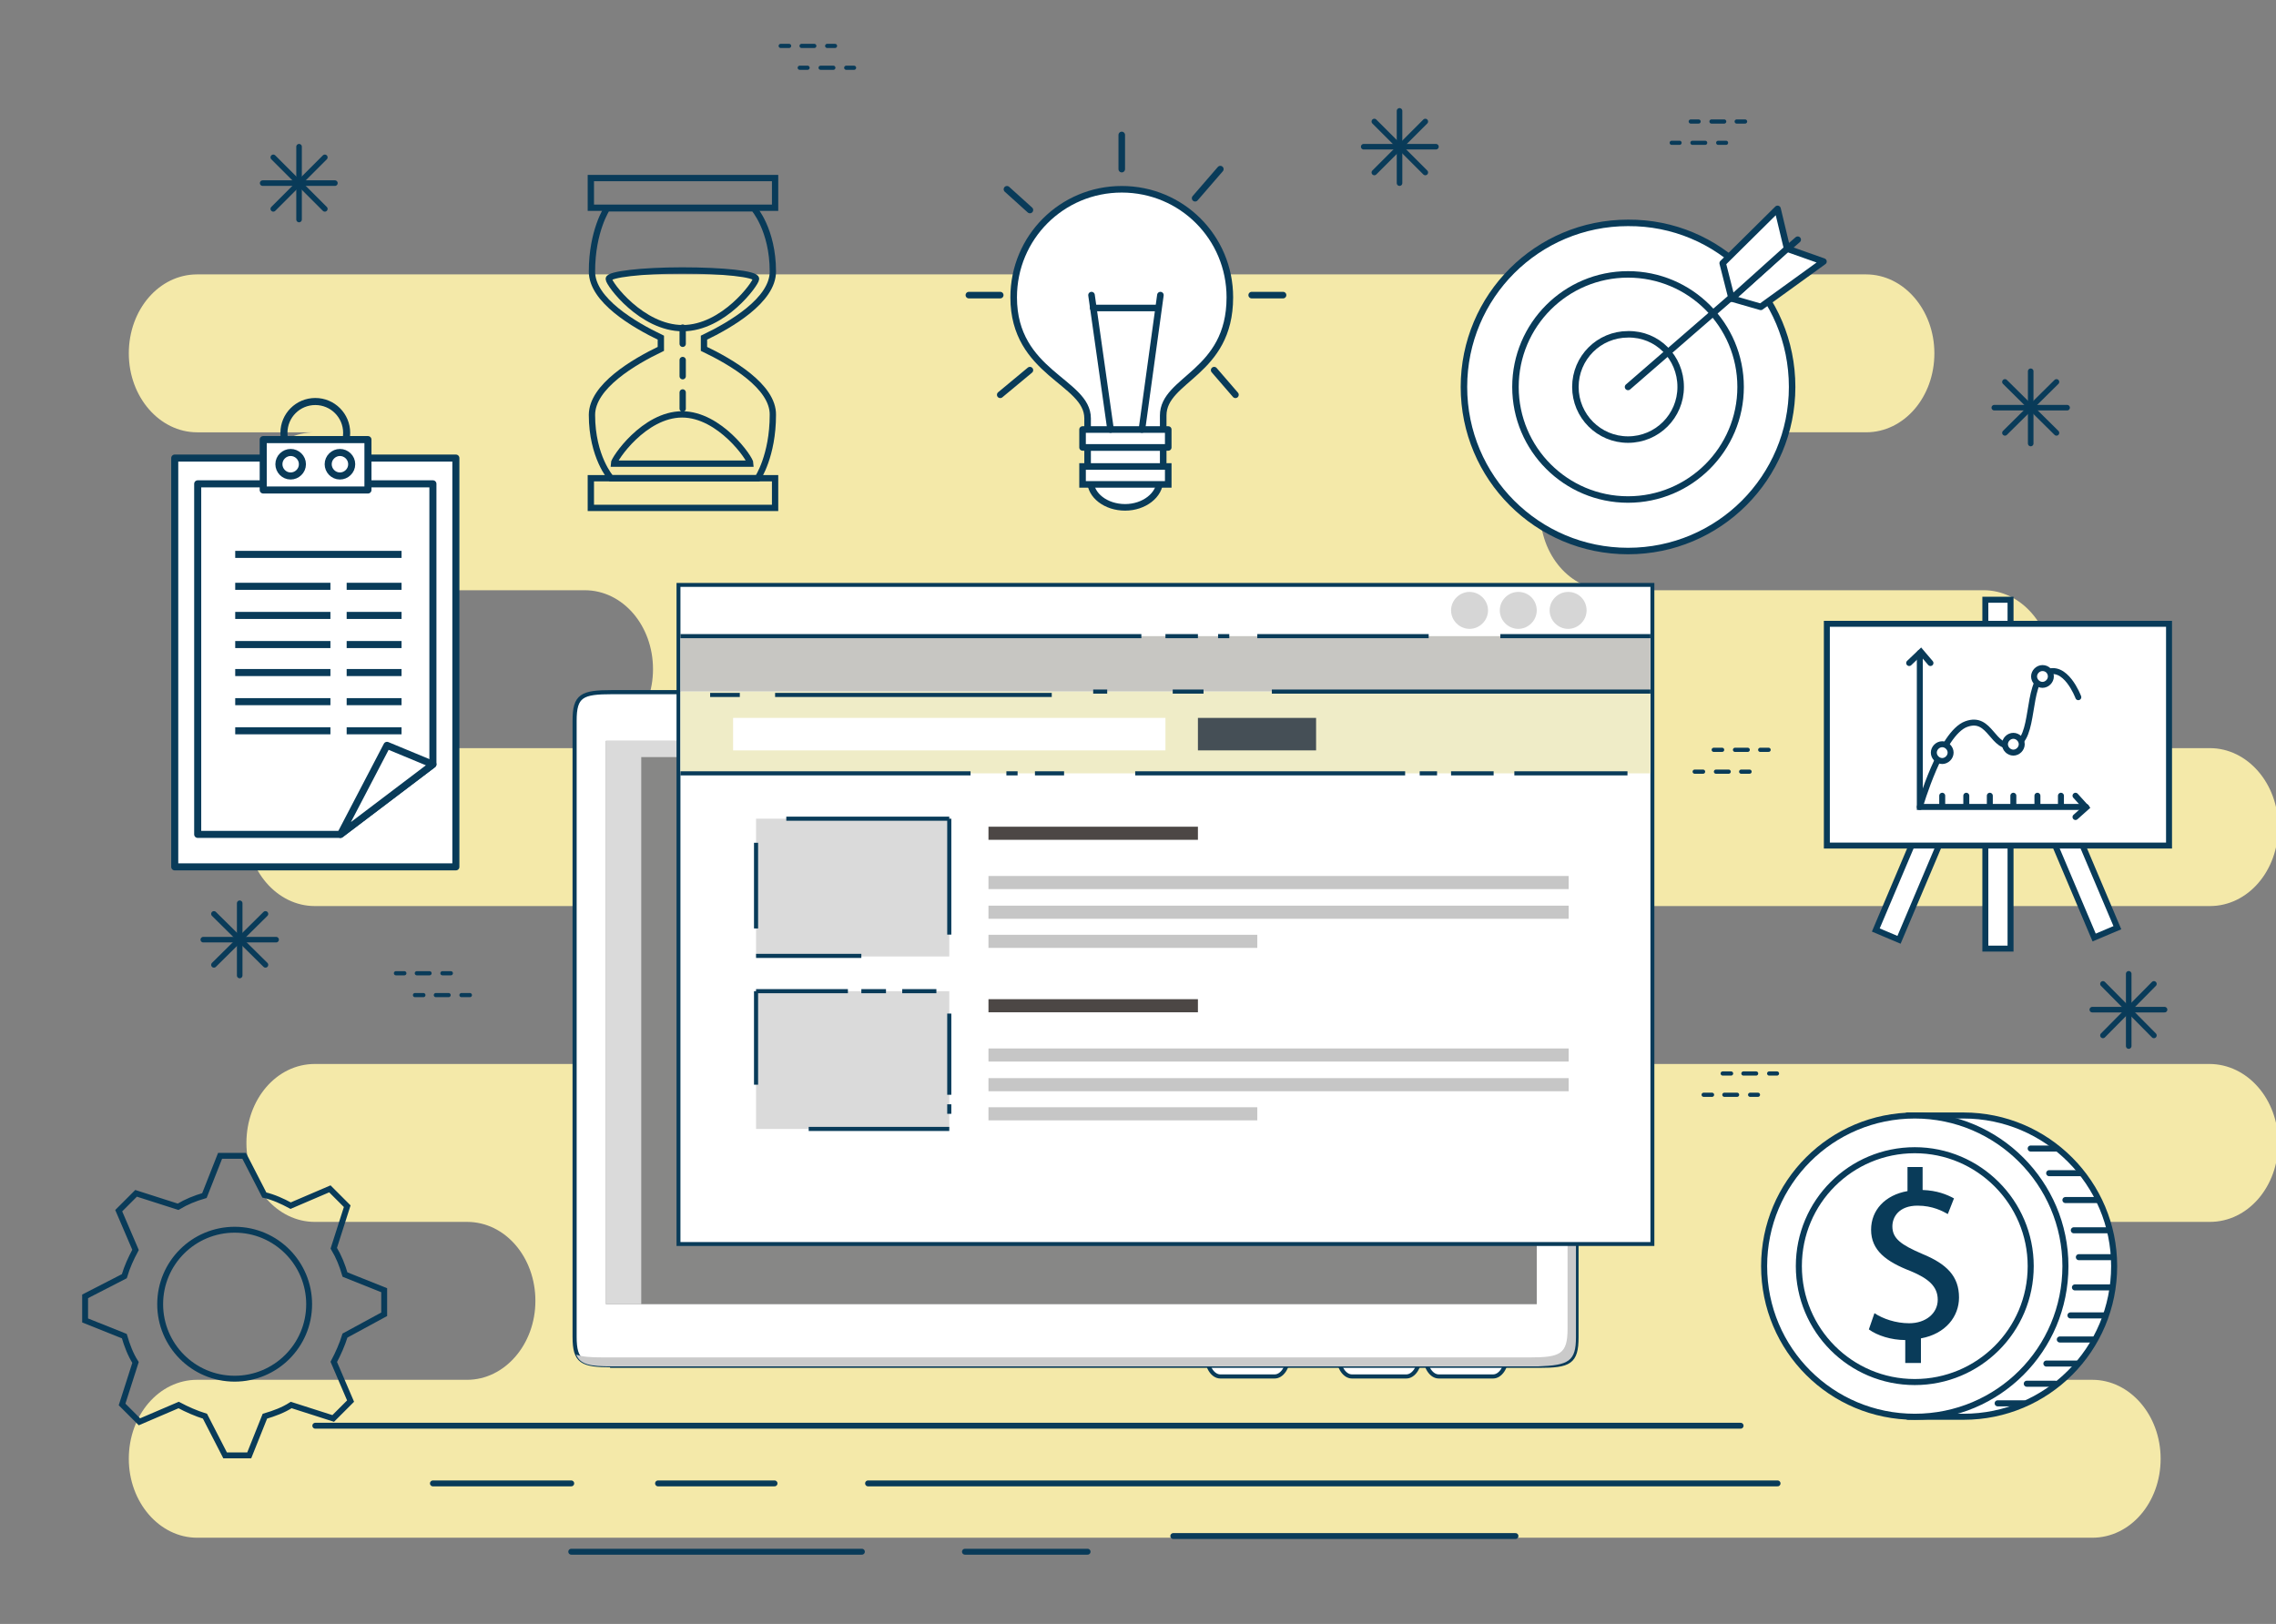 <?xml version="1.0" encoding="utf-8"?>
<!-- Generator: Adobe Illustrator 23.0.3, SVG Export Plug-In . SVG Version: 6.00 Build 0)  -->
<svg version="1.1" id="Capa_1" xmlns="http://www.w3.org/2000/svg" xmlns:xlink="http://www.w3.org/1999/xlink" x="0px" y="0px"
	 viewBox="0 0 406.4 290" style="enable-background:new 0 0 406.4 290;" xml:space="preserve">
<rect x="0" y="0" width="406.4" height="290" fill="#808080" stroke="none"/>
<style type="text/css">
	.st0{fill:#FFFFFF;}
	.st1{fill:#F4E9A9;}
	.st2{fill:none;stroke:#093B59;stroke-width:0.994;stroke-linecap:round;stroke-linejoin:round;stroke-miterlimit:10;}
	.st3{fill:none;stroke:#093B59;stroke-width:0.746;stroke-linecap:round;stroke-linejoin:round;}
	.st4{fill:none;stroke:#093B59;stroke-width:0.746;stroke-linecap:round;stroke-linejoin:round;stroke-dasharray:2.273,2.273;}
	.st5{fill:none;stroke:#093B59;stroke-width:0.746;stroke-linecap:round;stroke-linejoin:round;stroke-dasharray:2.272,2.272;}
	.st6{fill:none;stroke:#093B59;stroke-width:0.746;stroke-linecap:round;stroke-linejoin:round;stroke-dasharray:2.272,2.272;}
	.st7{fill:none;stroke:#093B59;stroke-width:0.746;stroke-linecap:round;stroke-linejoin:round;stroke-dasharray:2.273,2.273;}
	.st8{fill:none;stroke:#093B59;stroke-width:1.051;stroke-linecap:round;stroke-miterlimit:10;}
	.st9{fill:none;stroke:#093B59;stroke-width:1.126;stroke-linecap:round;stroke-miterlimit:10;}
	.st10{fill:none;stroke:#093B59;stroke-width:1.126;stroke-linecap:round;stroke-miterlimit:10;stroke-dasharray:2.895;}
	.st11{fill:none;stroke:#093B59;stroke-width:1.26;stroke-linecap:round;stroke-linejoin:round;stroke-miterlimit:10;}
	.st12{fill:#FFFFFF;stroke:#093B59;stroke-width:1.26;stroke-linecap:round;stroke-linejoin:round;stroke-miterlimit:10;}
	.st13{fill:none;stroke:#093B59;stroke-width:1.26;stroke-miterlimit:10;}
	.st14{fill:#FFFFFF;stroke:#093B59;stroke-width:1.174;stroke-linecap:round;stroke-linejoin:round;stroke-miterlimit:10;}
	.st15{fill:#FFFFFF;stroke:#093B59;stroke-width:1.174;stroke-miterlimit:10;}
	.st16{fill:none;stroke:#093B59;stroke-width:1.174;stroke-linecap:round;stroke-linejoin:round;stroke-miterlimit:10;}
	.st17{fill:#FFFFFF;stroke:#093B59;stroke-width:1.066;stroke-linecap:round;stroke-miterlimit:10;}
	.st18{fill:none;stroke:#093B59;stroke-width:1.066;stroke-linecap:round;stroke-miterlimit:10;}
	.st19{fill:#FFFFFF;stroke:#093B59;stroke-width:1.159;stroke-linecap:round;stroke-linejoin:round;stroke-miterlimit:10;}
	.st20{fill:none;stroke:#093B59;stroke-width:1.159;stroke-linecap:round;stroke-linejoin:round;stroke-miterlimit:10;}
	.st21{fill:#FFFFFF;stroke:#093B59;stroke-width:1.079;stroke-linecap:round;stroke-linejoin:round;stroke-miterlimit:10;}
	.st22{fill:#093B59;}
	.st23{fill:none;stroke:#093B59;stroke-width:1.079;stroke-linecap:round;stroke-linejoin:round;stroke-miterlimit:10;}
	.st24{fill:#FFFFFF;stroke:#093B59;stroke-width:0.734;stroke-miterlimit:10;}
	.st25{fill:#CACACA;}
	.st26{fill:#D0D0D0;stroke:#093B59;stroke-width:0.734;stroke-miterlimit:10;}
	.st27{fill:#878786;}
	.st28{fill:#DADADA;}
	.st29{fill:#C7C6C2;}
	.st30{fill:#EFECC7;}
	.st31{fill:#454F56;}
	.st32{fill:none;stroke:#4C4745;stroke-width:2.34;stroke-miterlimit:10;}
	.st33{fill:none;stroke:#C6C6C6;stroke-width:2.34;stroke-miterlimit:10;}
	.st34{fill:#D6D6D6;}
	.st35{fill:none;stroke:#093B59;stroke-width:0.734;stroke-miterlimit:10;}
</style>
<g>
	<path class="st0" d="M406.4-12.1"/>
	<path class="st1" d="M394.5,190H293.4c-6.8,0-12.2-6.3-12.2-14.1s5.5-14.1,12.2-14.1h101.2c6.8,0,12.2-6.3,12.2-14.1
		s-5.5-14.1-12.2-14.1h-40.4c6.8,0,12.2-6.3,12.2-14.1s-5.5-14.1-12.2-14.1h-67c-6.8,0-12.2-6.3-12.2-14.1s5.5-14.1,12.2-14.1h46
		c6.8,0,12.2-6.3,12.2-14.1S339.9,49,333.2,49h-298C28.4,49,23,55.3,23,63.1s5.5,14.1,12.2,14.1h21c-6.8,0-12.2,6.3-12.2,14.1
		s5.5,14.1,12.2,14.1h48.2c6.8,0,12.2,6.3,12.2,14.1s-5.5,14.1-12.2,14.1H56.2c-6.8,0-12.2,6.3-12.2,14.1s5.5,14.1,12.2,14.1h98.3
		c6.8,0,12.2,6.3,12.2,14.1s-5.5,14.1-12.2,14.1H56.2c-6.8,0-12.2,6.3-12.2,14.1s5.5,14.1,12.2,14.1h27.2c6.8,0,12.2,6.3,12.2,14.1
		s-5.5,14.1-12.2,14.1H35.2c-6.8,0-12.2,6.3-12.2,14.1c0,7.8,5.5,14.1,12.2,14.1h338.4c6.8,0,12.2-6.3,12.2-14.1
		c0-7.8-5.5-14.1-12.2-14.1h-40.4c6.8,0,12.2-6.3,12.2-14.1s-5.5-14.1-12.2-14.1h61.4c6.8,0,12.2-6.3,12.2-14.1
		C406.8,196.3,401.3,190,394.5,190z"/>
	<g>
		<g>
			<line class="st2" x1="380.1" y1="173.9" x2="380.1" y2="186.8"/>
			<line class="st2" x1="386.5" y1="180.3" x2="373.6" y2="180.3"/>
			<line class="st2" x1="384.6" y1="175.7" x2="375.5" y2="184.9"/>
			<line class="st2" x1="384.6" y1="184.9" x2="375.5" y2="175.7"/>
		</g>
		<g>
			<g>
				<g>
					<line class="st3" x1="304.2" y1="195.5" x2="305.7" y2="195.5"/>
					<line class="st4" x1="307.9" y1="195.5" x2="311.4" y2="195.5"/>
					<line class="st3" x1="312.5" y1="195.5" x2="313.9" y2="195.5"/>
				</g>
			</g>
			<g>
				<g>
					<line class="st3" x1="307.6" y1="191.7" x2="309.1" y2="191.7"/>
					<line class="st4" x1="311.3" y1="191.7" x2="314.7" y2="191.7"/>
					<line class="st3" x1="315.9" y1="191.7" x2="317.3" y2="191.7"/>
				</g>
			</g>
		</g>
		<g>
			<g>
				<g>
					<line class="st3" x1="302.6" y1="137.8" x2="304.1" y2="137.8"/>
					<line class="st5" x1="306.4" y1="137.8" x2="309.8" y2="137.8"/>
					<line class="st3" x1="310.9" y1="137.8" x2="312.4" y2="137.8"/>
				</g>
			</g>
			<g>
				<g>
					<line class="st3" x1="306" y1="133.9" x2="307.5" y2="133.9"/>
					<line class="st4" x1="309.8" y1="133.9" x2="313.2" y2="133.9"/>
					<line class="st3" x1="314.3" y1="133.9" x2="315.8" y2="133.9"/>
				</g>
			</g>
		</g>
		<g>
			<line class="st2" x1="362.6" y1="66.3" x2="362.6" y2="79.2"/>
			<line class="st2" x1="369.1" y1="72.8" x2="356.1" y2="72.8"/>
			<line class="st2" x1="367.2" y1="68.2" x2="358" y2="77.3"/>
			<line class="st2" x1="367.2" y1="77.3" x2="358" y2="68.2"/>
		</g>
		<g>
			<line class="st2" x1="249.9" y1="19.8" x2="249.9" y2="32.7"/>
			<line class="st2" x1="256.4" y1="26.2" x2="243.5" y2="26.2"/>
			<line class="st2" x1="254.5" y1="21.7" x2="245.4" y2="30.8"/>
			<line class="st2" x1="254.5" y1="30.8" x2="245.4" y2="21.7"/>
		</g>
		<g>
			<g>
				<g>
					<line class="st3" x1="298.5" y1="25.5" x2="299.9" y2="25.5"/>
					<line class="st6" x1="302.2" y1="25.5" x2="305.6" y2="25.5"/>
					<line class="st3" x1="306.8" y1="25.5" x2="308.2" y2="25.5"/>
				</g>
			</g>
			<g>
				<g>
					<line class="st3" x1="301.9" y1="21.7" x2="303.3" y2="21.7"/>
					<line class="st6" x1="305.6" y1="21.7" x2="309" y2="21.7"/>
					<line class="st3" x1="310.1" y1="21.7" x2="311.6" y2="21.7"/>
				</g>
			</g>
		</g>
		<g>
			<line class="st2" x1="42.8" y1="161.3" x2="42.8" y2="174.2"/>
			<line class="st2" x1="36.3" y1="167.8" x2="49.3" y2="167.8"/>
			<line class="st2" x1="38.2" y1="163.2" x2="47.4" y2="172.3"/>
			<line class="st2" x1="38.2" y1="172.3" x2="47.4" y2="163.2"/>
		</g>
		<g>
			<g>
				<g>
					<line class="st3" x1="83.9" y1="177.7" x2="82.4" y2="177.7"/>
					<line class="st4" x1="80.1" y1="177.7" x2="76.7" y2="177.7"/>
					<line class="st3" x1="75.6" y1="177.7" x2="74.1" y2="177.7"/>
				</g>
			</g>
			<g>
				<g>
					<line class="st3" x1="80.5" y1="173.8" x2="79" y2="173.8"/>
					<line class="st6" x1="76.7" y1="173.8" x2="73.3" y2="173.8"/>
					<line class="st3" x1="72.2" y1="173.8" x2="70.7" y2="173.8"/>
				</g>
			</g>
		</g>
		<g>
			<g>
				<g>
					<line class="st3" x1="81.5" y1="141.1" x2="80.1" y2="141.1"/>
					<line class="st5" x1="77.8" y1="141.1" x2="74.4" y2="141.1"/>
					<line class="st3" x1="73.3" y1="141.1" x2="71.8" y2="141.1"/>
				</g>
			</g>
			<g>
				<g>
					<line class="st3" x1="78.2" y1="137.3" x2="76.7" y2="137.3"/>
					<line class="st7" x1="74.4" y1="137.3" x2="71" y2="137.3"/>
					<line class="st3" x1="69.9" y1="137.3" x2="68.4" y2="137.3"/>
				</g>
			</g>
		</g>
		<g>
			<line class="st2" x1="53.4" y1="26.2" x2="53.4" y2="39.2"/>
			<line class="st2" x1="46.9" y1="32.7" x2="59.8" y2="32.7"/>
			<line class="st2" x1="48.8" y1="28.1" x2="58" y2="37.3"/>
			<line class="st2" x1="48.8" y1="37.3" x2="58" y2="28.1"/>
		</g>
		<g>
			<g>
				<g>
					<line class="st3" x1="152.5" y1="12.1" x2="151.1" y2="12.1"/>
					<line class="st6" x1="148.8" y1="12.1" x2="145.4" y2="12.1"/>
					<line class="st3" x1="144.2" y1="12.1" x2="142.8" y2="12.1"/>
				</g>
			</g>
			<g>
				<g>
					<line class="st3" x1="149.1" y1="8.2" x2="147.7" y2="8.2"/>
					<line class="st6" x1="145.4" y1="8.2" x2="142" y2="8.2"/>
					<line class="st3" x1="140.9" y1="8.2" x2="139.4" y2="8.2"/>
				</g>
			</g>
		</g>
	</g>
	<line class="st8" x1="153.9" y1="277.1" x2="102" y2="277.1"/>
	<line class="st8" x1="194.2" y1="277.1" x2="172.3" y2="277.1"/>
	<line class="st8" x1="270.6" y1="274.3" x2="209.5" y2="274.3"/>
	<line class="st8" x1="155" y1="264.9" x2="317.4" y2="264.9"/>
	<line class="st8" x1="117.5" y1="264.9" x2="138.3" y2="264.9"/>
	<line class="st8" x1="77.3" y1="264.9" x2="102" y2="264.9"/>
	<line class="st8" x1="310.8" y1="254.6" x2="56.3" y2="254.6"/>
	<g>
		<path class="st8" d="M55.2,232.9c0,7.4-6,13.3-13.3,13.3c-7.4,0-13.3-6-13.3-13.3c0-7.4,6-13.3,13.3-13.3
			C49.3,219.6,55.2,225.6,55.2,232.9z"/>
		<path class="st8" d="M68.6,234.7v-4.3l-7-2.8c-0.5-1.7-1.1-3.2-2-4.7l2.4-7.5l-3.1-3.1l-7,3c-1.5-0.8-3-1.5-4.7-1.9l-3.6-7h-4.3
			l-2.8,7.1c-1.7,0.5-3.2,1.1-4.7,2l-7.5-2.4l-3.1,3.1l3,7c-0.8,1.5-1.5,3-2,4.7l-7,3.6v4.3l7,2.8c0.5,1.7,1.1,3.3,2,4.7l-2.4,7.5
			l3.1,3.1l7-3c1.5,0.8,3.1,1.5,4.7,2l3.6,7h4.3l2.8-7c1.7-0.5,3.3-1.1,4.7-2l7.5,2.4l3.1-3.1l-3-7c0.8-1.5,1.5-3.1,2-4.7
			L68.6,234.7z"/>
	</g>
	<g>
		<rect x="105.5" y="85.4" class="st9" width="32.9" height="5.3"/>
		<rect x="105.5" y="31.8" class="st9" width="32.9" height="5.3"/>
		<path class="st9" d="M125.7,62.3v-2c4.8-2.3,12.3-6.7,12.3-11.8c0-7.5-3.4-11.3-3.4-11.3h-26.2c0,0-2.7,4-2.7,11.3
			c0,5.1,7.5,9.5,12.3,11.8v2c-4.8,2.3-12.3,6.7-12.3,11.8c0,7.5,3.4,11.3,3.4,11.3h26.2c0,0,2.7-4,2.7-11.3
			C138.1,69,130.5,64.6,125.7,62.3z"/>
		<path class="st9" d="M135,49.8c0,0.8-5.8,8.8-13.1,8.8s-13.2-7.9-13.2-8.8c0-0.8,5.9-1.5,13.1-1.5S135,48.9,135,49.8z"/>
		<path class="st9" d="M109.6,82.8c0-0.8,5.4-8.8,12.2-8.8c6.7,0,12.2,7.9,12.2,8.8H109.6z"/>
		<line class="st10" x1="121.9" y1="58.5" x2="121.9" y2="74"/>
	</g>
	<g>
		<path class="st11" d="M61.9,77.3c0,3.1-2.5,5.6-5.6,5.6s-5.6-2.5-5.6-5.6s2.5-5.6,5.6-5.6S61.9,74.2,61.9,77.3z"/>
		<rect x="31.2" y="81.8" class="st12" width="50.2" height="73"/>
		<polygon class="st12" points="77.3,136.5 60.8,149 35.3,149 35.3,86.4 77.3,86.4 		"/>
		<polygon class="st12" points="77.3,136.5 60.8,149 69.1,133.1 		"/>
		<rect x="47" y="78.5" class="st12" width="18.7" height="9"/>
		<path class="st12" d="M54,82.9c0,1.2-1,2.1-2.1,2.1c-1.2,0-2.1-1-2.1-2.1c0-1.2,1-2.1,2.1-2.1S54,81.7,54,82.9z"/>
		<path class="st12" d="M62.8,82.9c0,1.2-1,2.1-2.1,2.1c-1.2,0-2.1-1-2.1-2.1c0-1.2,1-2.1,2.1-2.1S62.8,81.7,62.8,82.9z"/>
		<g>
			<line class="st13" x1="42" y1="99" x2="71.7" y2="99"/>
			<line class="st13" x1="42" y1="104.7" x2="59" y2="104.7"/>
			<line class="st13" x1="61.9" y1="104.7" x2="71.7" y2="104.7"/>
			<line class="st13" x1="42" y1="109.9" x2="59" y2="109.9"/>
			<line class="st13" x1="61.9" y1="109.9" x2="71.7" y2="109.9"/>
			<line class="st13" x1="42" y1="115.1" x2="59" y2="115.1"/>
			<line class="st13" x1="61.9" y1="115.1" x2="71.7" y2="115.1"/>
			<line class="st13" x1="42" y1="120.1" x2="59" y2="120.1"/>
			<line class="st13" x1="61.9" y1="120.1" x2="71.7" y2="120.1"/>
			<line class="st13" x1="42" y1="125.3" x2="59" y2="125.3"/>
			<line class="st13" x1="61.9" y1="125.3" x2="71.7" y2="125.3"/>
			<line class="st13" x1="42" y1="130.5" x2="59" y2="130.5"/>
			<line class="st13" x1="61.9" y1="130.5" x2="71.7" y2="130.5"/>
		</g>
	</g>
	<g>
		<path class="st14" d="M219.6,53.1c0-10.7-8.6-19.3-19.3-19.3S181,42.4,181,53.1c0,13.6,13.2,15,13.2,21.6v3.7h13.5v-4.2
			C207.7,67.6,219.6,66.7,219.6,53.1z"/>
		<path class="st15" d="M207.1,85.8c0,2.6-2.8,4.8-6.2,4.8s-6.2-2.1-6.2-4.8H207.1z"/>
		<rect x="194.2" y="79.9" class="st14" width="13.5" height="5"/>
		<rect x="193.3" y="83.3" class="st15" width="15.3" height="3.2"/>
		<rect x="193.3" y="76.7" class="st14" width="15.3" height="3.2"/>
		<line class="st16" x1="200.3" y1="30.2" x2="200.3" y2="24.1"/>
		<line class="st16" x1="223.5" y1="52.7" x2="229.1" y2="52.7"/>
		<line class="st16" x1="173" y1="52.7" x2="178.6" y2="52.7"/>
		<line class="st16" x1="213.4" y1="35.4" x2="217.9" y2="30.2"/>
		<line class="st16" x1="183.9" y1="66.1" x2="178.6" y2="70.5"/>
		<line class="st16" x1="183.9" y1="37.5" x2="179.8" y2="33.8"/>
		<line class="st16" x1="216.8" y1="66.1" x2="220.6" y2="70.5"/>
		<line class="st16" x1="198.3" y1="76.7" x2="194.9" y2="52.7"/>
		<line class="st16" x1="203.9" y1="76.7" x2="207.2" y2="52.7"/>
		<line class="st16" x1="195.2" y1="55" x2="206.8" y2="55"/>
	</g>
	<g>
		<rect x="354.5" y="107.1" class="st17" width="4.5" height="62.3"/>
		
			<rect x="320.1" y="139.3" transform="matrix(0.39 -0.921 0.921 0.39 81.808 406.559)" class="st17" width="54.9" height="4.5"/>
		
			<rect x="363" y="114" transform="matrix(0.921 -0.39 0.39 0.921 -26.264 153.431)" class="st17" width="4.5" height="54.9"/>
		<rect x="326.2" y="111.4" class="st17" width="61.1" height="39.6"/>
		<g>
			<polyline class="st18" points="372.5,144.1 342.8,144.1 342.8,116.6 			"/>
			<line class="st18" x1="346.8" y1="143.9" x2="346.8" y2="142.1"/>
			<line class="st18" x1="351.1" y1="143.9" x2="351.1" y2="142.1"/>
			<line class="st18" x1="355.3" y1="143.9" x2="355.3" y2="142.1"/>
			<line class="st18" x1="359.5" y1="143.9" x2="359.5" y2="142.1"/>
			<line class="st18" x1="363.8" y1="143.9" x2="363.8" y2="142.1"/>
			<line class="st18" x1="368" y1="143.9" x2="368" y2="142.1"/>
			<polyline class="st18" points="370.6,145.9 372.5,144.2 370.6,142.1 			"/>
			<polyline class="st18" points="344.7,118.4 343,116.4 340.9,118.4 			"/>
			<path class="st18" d="M342.8,144.1c0,0,3.8-13.2,8.3-14.8c4.4-1.6,4.6,4.7,8.5,3.8s2.1-11,5.6-12.9c3.6-1.9,5.9,4.3,5.9,4.3"/>
			<path class="st17" d="M348.3,134.4c0,0.8-0.7,1.5-1.5,1.5s-1.5-0.7-1.5-1.5s0.7-1.5,1.5-1.5C347.6,132.9,348.3,133.6,348.3,134.4
				z"/>
			<path class="st17" d="M361,132.9c0,0.8-0.7,1.5-1.5,1.5s-1.5-0.7-1.5-1.5s0.7-1.5,1.5-1.5S361,132.1,361,132.9z"/>
			<path class="st17" d="M366.2,120.8c0,0.8-0.7,1.5-1.5,1.5s-1.5-0.7-1.5-1.5s0.7-1.5,1.5-1.5C365.6,119.3,366.2,120,366.2,120.8z"
				/>
		</g>
	</g>
	<g>
		<path class="st19" d="M320,69.1c0,16.2-13.1,29.3-29.3,29.3c-16.2,0-29.3-13.1-29.3-29.3s13.1-29.3,29.3-29.3
			C306.9,39.7,320,52.8,320,69.1z"/>
		<path class="st19" d="M310.8,69.1c0,11.1-9,20.1-20.1,20.1s-20.1-9-20.1-20.1s9-20.1,20.1-20.1S310.8,58,310.8,69.1z"/>
		<path class="st19" d="M300.1,69.1c0,5.2-4.2,9.4-9.4,9.4c-5.2,0-9.4-4.2-9.4-9.4c0-5.2,4.2-9.4,9.4-9.4
			C295.9,59.6,300.1,63.8,300.1,69.1z"/>
		<line class="st20" x1="290.7" y1="69.1" x2="321" y2="42.8"/>
		<polygon class="st19" points="314.4,54.8 309.2,53.3 319.1,44.4 325.6,46.7 		"/>
		<polygon class="st19" points="307.6,47 309.2,53.3 319.1,44.4 317.4,37.3 		"/>
	</g>
	<g>
		<path class="st21" d="M377.5,226.1c0,14.9-12,26.9-26.9,26.9c-2.6,0-9.9,0-9.9,0l-0.1-53.8h10
			C365.5,199.2,377.5,211.3,377.5,226.1z"/>
		<path class="st21" d="M368.8,226.1c0,14.9-12,26.9-26.9,26.9S315,241,315,226.1s12-26.9,26.9-26.9
			C356.7,199.2,368.8,211.3,368.8,226.1z"/>
		<path class="st21" d="M362.6,226.1c0,11.5-9.3,20.7-20.7,20.7c-11.5,0-20.7-9.3-20.7-20.7c0-11.5,9.3-20.7,20.7-20.7
			C353.3,205.4,362.6,214.7,362.6,226.1z"/>
		<g>
			<path class="st22" d="M340.2,243.6v-4.3c-2.5,0-5-0.8-6.5-1.9l1-2.9c1.5,1,3.8,1.8,6.2,1.8c3,0,5.1-1.8,5.1-4.2s-1.7-3.8-4.8-5.1
				c-4.4-1.7-7.1-3.7-7.1-7.4c0-3.5,2.5-6.2,6.5-6.9v-4.3h2.7v4.1c2.6,0.1,4.3,0.8,5.6,1.5l-1.1,2.8c-0.9-0.5-2.7-1.5-5.4-1.5
				c-3.3,0-4.5,2-4.5,3.7c0,2.2,1.6,3.3,5.3,4.9c4.4,1.8,6.6,4,6.6,7.8c0,3.4-2.4,6.5-6.8,7.3v4.4h-2.8V243.6z"/>
		</g>
		<line class="st23" x1="376.9" y1="224.5" x2="371.2" y2="224.5"/>
		<line class="st23" x1="376.5" y1="219.7" x2="370.3" y2="219.7"/>
		<line class="st23" x1="374.5" y1="214.3" x2="368.8" y2="214.3"/>
		<line class="st23" x1="371.6" y1="209.5" x2="365.9" y2="209.5"/>
		<line class="st23" x1="367.1" y1="205.1" x2="362.6" y2="205.1"/>
		<line class="st23" x1="375.9" y1="234.9" x2="369.7" y2="234.9"/>
		<line class="st23" x1="376.7" y1="229.9" x2="370.5" y2="229.9"/>
		<line class="st23" x1="373.8" y1="239.2" x2="367.8" y2="239.2"/>
		<line class="st23" x1="356.7" y1="250.6" x2="361.4" y2="250.6"/>
		<line class="st23" x1="361.9" y1="247.1" x2="367" y2="247.1"/>
		<line class="st23" x1="365.4" y1="243.5" x2="370.8" y2="243.5"/>
	</g>
	<g>
		<path class="st24" d="M256.9,245.8c-1.3,0-2.4-1.6-2.4-3.6l0,0c0-2,1.1-3.6,2.4-3.6h9.7c1.3,0,2.4,1.6,2.4,3.6l0,0
			c0,2-1.1,3.6-2.4,3.6H256.9z"/>
		<path class="st24" d="M241.4,245.8c-1.3,0-2.4-1.6-2.4-3.6l0,0c0-2,1.1-3.6,2.4-3.6h9.7c1.3,0,2.4,1.6,2.4,3.6l0,0
			c0,2-1.1,3.6-2.4,3.6H241.4z"/>
		<path class="st24" d="M217.9,245.8c-1.3,0-2.4-1.6-2.4-3.6l0,0c0-2,1.1-3.6,2.4-3.6h9.7c1.3,0,2.4,1.6,2.4,3.6l0,0
			c0,2-1.1,3.6-2.4,3.6H217.9z"/>
		<path class="st24" d="M109.3,243.8c-5.4,0-6.7-0.6-6.7-5.1v-110c0-4.5,1.3-5.1,6.7-5.1h165.5c5.4,0,6.7,0.6,6.7,5.1v110.1
			c0,4.5-1.3,5.1-6.7,5.1H109.3V243.8z"/>
		<path class="st25" d="M281.4,238.8V128.7c0-2.6-0.5-3.9-1.9-4.5c0.3,0.7,0.4,1.7,0.4,3v110.1c0,4.5-1.3,5.1-6.7,5.1H107.7
			c-2.2,0-3.7-0.1-4.8-0.5c0.7,1.8,2.5,2.1,6.3,2.1h165.5C280.1,243.8,281.4,243.1,281.4,238.8z"/>
		<path class="st26" d="M202.7,128.4c0,1-0.5,1.9-1.2,1.9h-11.4c-0.7,0-1.2-0.9-1.2-1.9l0,0c0-1,0.5-1.9,1.2-1.9h11.4
			C202.1,126.5,202.7,127.3,202.7,128.4L202.7,128.4z"/>
		<path class="st26" d="M207.6,128.4c0,1-0.9,1.9-1.9,1.9c-1.1,0-1.9-0.9-1.9-1.9s0.9-1.9,1.9-1.9
			C206.8,126.5,207.6,127.3,207.6,128.4z"/>
		<rect x="108.2" y="132.3" class="st27" width="166.2" height="100.6"/>
		<polygon class="st28" points="114.5,135.2 274.3,135.2 274.3,132.3 108.2,132.3 108.2,232.9 114.5,232.9 		"/>
	</g>
	<g>
		<g>
			<rect x="121.1" y="104.4" class="st0" width="173.9" height="117.7"/>
			<path class="st22" d="M294.7,104.8v117H121.5v-117L294.7,104.8 M295.4,104.1h-0.7H121.5h-0.7v0.7v117v0.7h0.7h173.2h0.7v-0.7
				v-117L295.4,104.1L295.4,104.1z"/>
		</g>
		<rect x="121.5" y="113.6" class="st29" width="173.2" height="9.9"/>
		<rect x="121.5" y="123.5" class="st30" width="173.2" height="14.6"/>
		<rect x="130.9" y="128.2" class="st0" width="77.2" height="5.8"/>
		<rect x="213.9" y="128.2" class="st31" width="21.1" height="5.8"/>
		<rect x="135" y="146.2" class="st28" width="34.5" height="24.6"/>
		<g>
			<line class="st32" x1="176.5" y1="148.8" x2="213.9" y2="148.8"/>
			<line class="st33" x1="176.5" y1="157.6" x2="280.1" y2="157.6"/>
			<line class="st33" x1="176.5" y1="162.9" x2="280.1" y2="162.9"/>
			<line class="st33" x1="176.5" y1="168.1" x2="224.5" y2="168.1"/>
		</g>
		<rect x="135" y="177" class="st28" width="34.5" height="24.6"/>
		<g>
			<line class="st32" x1="176.5" y1="179.6" x2="213.9" y2="179.6"/>
			<line class="st33" x1="176.5" y1="188.4" x2="280.1" y2="188.4"/>
			<line class="st33" x1="176.5" y1="193.7" x2="280.1" y2="193.7"/>
			<line class="st33" x1="176.5" y1="198.9" x2="224.5" y2="198.9"/>
		</g>
		<path class="st34" d="M274.4,109c0,1.8-1.5,3.3-3.3,3.3s-3.3-1.5-3.3-3.3s1.5-3.3,3.3-3.3C273,105.7,274.4,107.2,274.4,109z"/>
		<path class="st34" d="M283.3,109c0,1.8-1.5,3.3-3.3,3.3s-3.3-1.5-3.3-3.3s1.5-3.3,3.3-3.3C281.9,105.7,283.3,107.2,283.3,109z"/>
		<path class="st34" d="M265.7,109c0,1.8-1.5,3.3-3.3,3.3s-3.3-1.5-3.3-3.3s1.5-3.3,3.3-3.3S265.7,107.2,265.7,109z"/>
		<line class="st35" x1="169.5" y1="201.6" x2="144.4" y2="201.6"/>
		<line class="st35" x1="169.5" y1="197.2" x2="169.5" y2="198.9"/>
		<line class="st35" x1="169.5" y1="181" x2="169.5" y2="195.5"/>
		<line class="st35" x1="161.1" y1="177" x2="167.2" y2="177"/>
		<line class="st35" x1="153.8" y1="177" x2="158.2" y2="177"/>
		<line class="st35" x1="135" y1="177" x2="151.4" y2="177"/>
		<line class="st35" x1="135" y1="193.7" x2="135" y2="177"/>
		<line class="st35" x1="135" y1="165.8" x2="135" y2="150.5"/>
		<line class="st35" x1="153.8" y1="170.7" x2="135" y2="170.7"/>
		<line class="st35" x1="169.5" y1="146.2" x2="169.5" y2="166.9"/>
		<line class="st35" x1="140.4" y1="146.2" x2="169.5" y2="146.2"/>
		<line class="st35" x1="270.4" y1="138.1" x2="290.6" y2="138.1"/>
		<line class="st35" x1="259.1" y1="138.1" x2="266.7" y2="138.1"/>
		<line class="st35" x1="253.5" y1="138.1" x2="256.6" y2="138.1"/>
		<line class="st35" x1="202.7" y1="138.1" x2="250.9" y2="138.1"/>
		<line class="st35" x1="184.8" y1="138.1" x2="190" y2="138.1"/>
		<line class="st35" x1="179.7" y1="138.1" x2="181.7" y2="138.1"/>
		<line class="st35" x1="121.5" y1="138.1" x2="173.3" y2="138.1"/>
		<line class="st35" x1="126.8" y1="124.1" x2="132.1" y2="124.1"/>
		<line class="st35" x1="187.8" y1="124.1" x2="138.4" y2="124.1"/>
		<line class="st35" x1="197.7" y1="123.5" x2="195.2" y2="123.5"/>
		<line class="st35" x1="214.9" y1="123.5" x2="209.4" y2="123.5"/>
		<line class="st35" x1="227.1" y1="123.5" x2="294.7" y2="123.5"/>
		<line class="st35" x1="294.7" y1="113.6" x2="267.9" y2="113.6"/>
		<line class="st35" x1="224.5" y1="113.6" x2="255.1" y2="113.6"/>
		<line class="st35" x1="217.5" y1="113.6" x2="219.5" y2="113.6"/>
		<line class="st35" x1="208.1" y1="113.6" x2="213.9" y2="113.6"/>
		<line class="st35" x1="121.5" y1="113.6" x2="203.8" y2="113.6"/>
	</g>
</g>
</svg>
